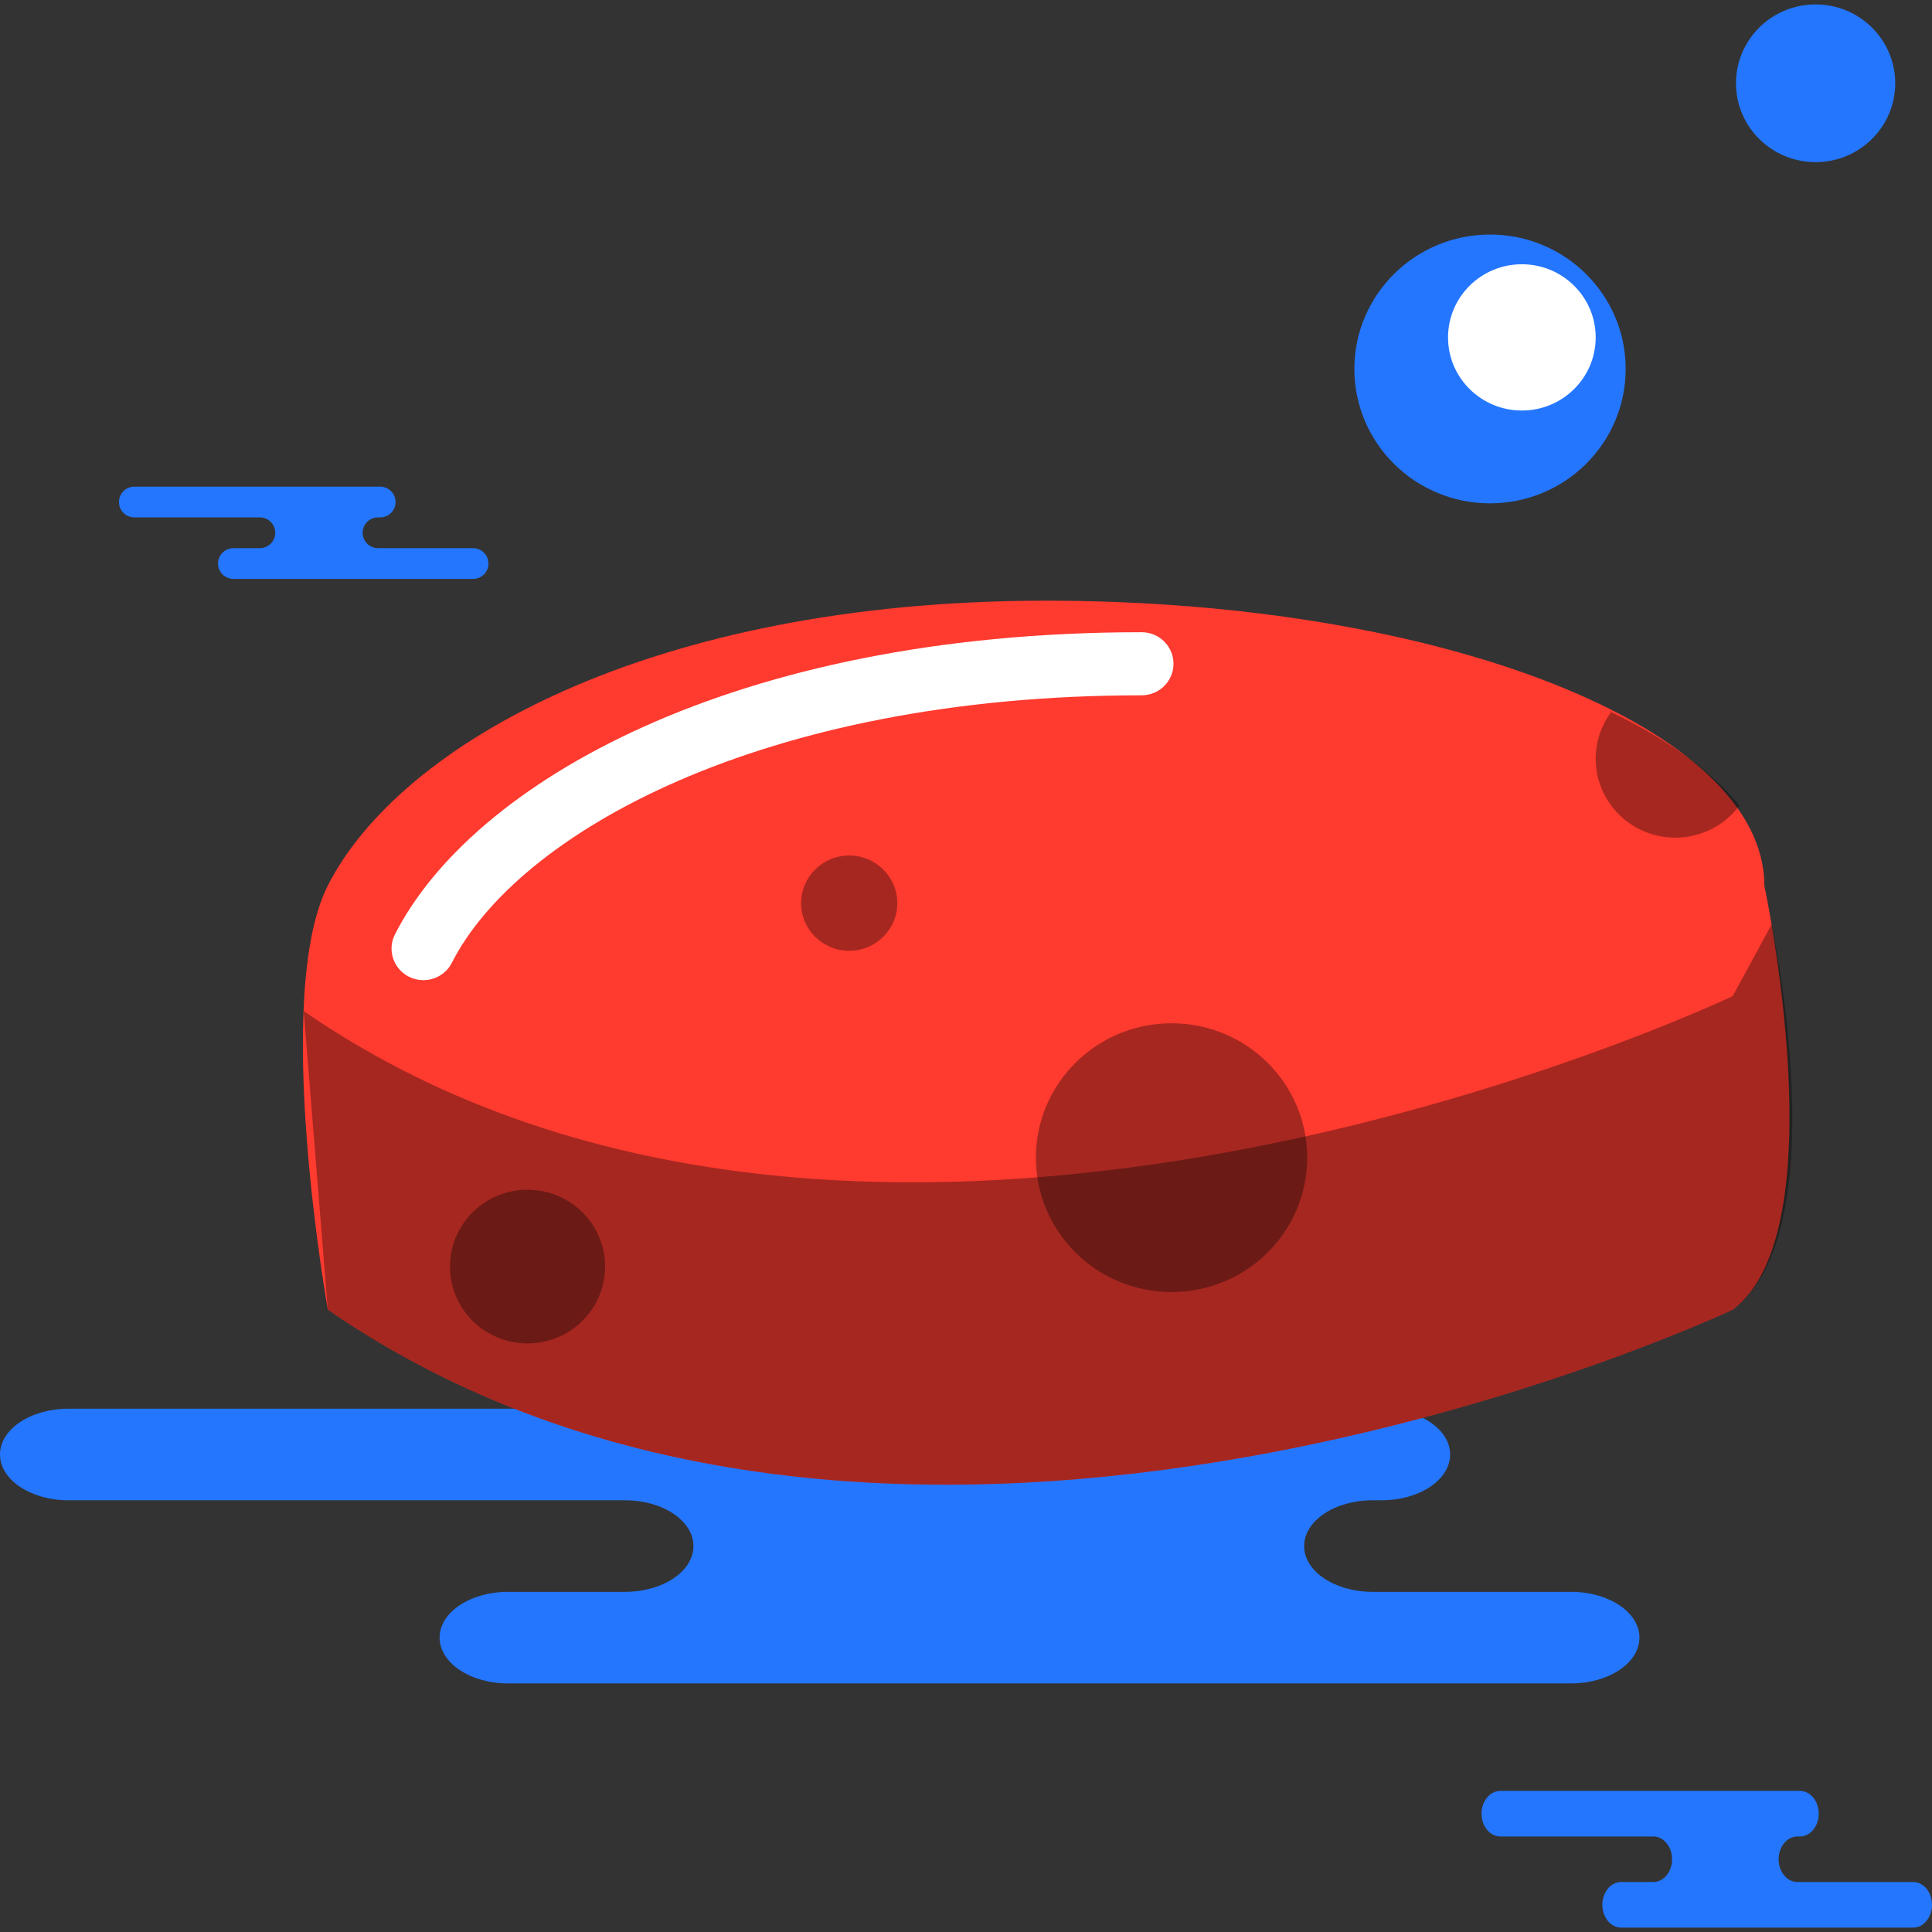 <?xml version="1.0" encoding="iso-8859-1"?>
<!-- Generator: Adobe Illustrator 19.1.0, SVG Export Plug-In . SVG Version: 6.00 Build 0)  -->
<svg version="1.1" id="Capa_1" xmlns="http://www.w3.org/2000/svg" xmlns:xlink="http://www.w3.org/1999/xlink" x="0px" y="0px"
	 viewBox="0 0 220.756 220.756" style="enable-background:new 0 0 220.756 220.756;" xml:space="preserve">
<rect x="0" y="0" width="220.756" height="220.756" fill="#333333" stroke="none"/>
<g>
	<g id="group-138svg">
		<path id="path-1_43_" style="fill:#2476FF;" d="M135.478,160.964h22.398c4.318,0,7.819,2.342,7.819,5.231
			c0,2.89-3.501,5.231-7.819,5.231h-1.043c-4.318,0-7.818,2.343-7.818,5.232c0,2.89,3.5,5.231,7.818,5.231h22.677
			c4.318,0,7.819,2.343,7.819,5.232c0,2.889-3.501,5.231-7.819,5.231h-57.862H58.052c-4.318,0-7.82-2.342-7.82-5.231
			c0-2.889,3.502-5.232,7.82-5.232h13.363c4.318,0,7.819-2.341,7.819-5.231c0-2.889-3.501-5.232-7.819-5.232H7.819
			C3.5,171.426,0,169.085,0,166.195c0-2.889,3.5-5.231,7.819-5.231h15.03H135.478z"/>
		<path id="path-2_43_" style="fill:#2476FF;" d="M38.386,55.605h5.048c0.973,0,1.762,0.787,1.762,1.758s-0.789,1.756-1.762,1.756
			h-0.235c-0.973,0-1.762,0.788-1.762,1.758s0.789,1.757,1.762,1.757H54.05c0.974,0,1.763,0.787,1.763,1.758
			s-0.789,1.758-1.763,1.758H41.01H26.677c-0.974,0-1.763-0.787-1.763-1.758s0.789-1.758,1.763-1.758h3.011
			c0.973,0,1.762-0.787,1.762-1.757s-0.789-1.758-1.762-1.758H15.356c-0.974,0-1.763-0.785-1.763-1.756s0.789-1.758,1.763-1.758
			h3.387H38.386z"/>
		<path id="path-3_43_" style="fill:#2476FF;" d="M199.511,204.634h6.154c1.187,0,2.149,1.166,2.149,2.604
			c0,1.437-0.962,2.602-2.149,2.602h-0.287c-1.186,0-2.148,1.166-2.148,2.603s0.962,2.603,2.148,2.603h13.229
			c1.188,0,2.149,1.165,2.149,2.602c0,1.44-0.961,2.605-2.149,2.605H202.71h-17.473c-1.187,0-2.148-1.165-2.148-2.605
			c0-1.437,0.961-2.602,2.148-2.602h3.671c1.187,0,2.148-1.166,2.148-2.603s-0.961-2.603-2.148-2.603h-17.473
			c-1.186,0-2.148-1.165-2.148-2.602c0-1.438,0.962-2.604,2.148-2.604h4.13H199.511z"/>
		<path id="path-4_43_" style="fill:#FF3A2F;" d="M37.459,101.182c8.153-16.057,36.744-32.546,82.071-32.546
			s82.07,14.571,82.07,32.546c0,0,8.439,39.511-3.617,48.468c0,0-95.245,44.992-160.524,0
			C37.459,149.65,31.046,113.815,37.459,101.182z"/>
		<path id="path-5_43_" style="fill:#FFFFFF;" d="M48.374,111.996c-0.547,0-1.106-0.122-1.631-0.383
			c-1.795-0.896-2.519-3.063-1.617-4.842c8.728-17.187,38.493-34.532,85.322-34.532c2.011,0,3.639,1.615,3.639,3.605
			c0,1.991-1.628,3.605-3.639,3.605c-43.496,0-71.345,15.843-78.819,30.562C50.99,111.271,49.707,111.996,48.374,111.996z"/>
		<path id="path-6_43_" style="opacity:0.35;fill:#020403;enable-background:new    ;" d="M34.703,115.534
			c65.278,44.991,163.28-1.716,163.28-1.716l4.444-8.177c0,0,7.612,35.052-4.444,44.009c0,0-95.245,44.992-160.524,0L34.703,115.534
			z"/>
		<path id="path-7_43_" style="fill:#2476FF;" d="M185.754,42.155c0,8.482-6.939,15.357-15.5,15.357s-15.501-6.875-15.501-15.357
			c0-8.48,6.94-15.353,15.501-15.353S185.754,33.675,185.754,42.155z"/>
		<path id="path-8_43_" style="fill:#FFFFFF;" d="M182.328,38.552c0,4.614-3.777,8.356-8.435,8.356
			c-4.659,0-8.436-3.742-8.436-8.356c0-4.617,3.777-8.357,8.436-8.357C178.551,30.195,182.328,33.935,182.328,38.552z"/>
		<path id="path-9_40_" style="opacity:0.35;fill:#020403;enable-background:new    ;" d="M149.365,132.277
			c0,8.482-6.939,15.356-15.5,15.356c-8.561,0-15.5-6.874-15.5-15.356c0-8.481,6.939-15.355,15.5-15.355
			C142.426,116.922,149.365,123.796,149.365,132.277z"/>
		<path id="path-10_36_" style="opacity:0.35;fill:#020403;enable-background:new    ;" d="M69.139,144.725
			c0,4.85-3.968,8.78-8.864,8.78c-4.895,0-8.863-3.93-8.863-8.78c0-4.85,3.968-8.782,8.863-8.782
			C65.171,135.943,69.139,139.875,69.139,144.725z"/>
		<path id="path-11_31_" style="opacity:0.35;fill:#020403;enable-background:new    ;" d="M102.528,103.196
			c0,3.006-2.461,5.444-5.495,5.444c-3.035,0-5.496-2.438-5.496-5.444c0-3.006,2.461-5.443,5.496-5.443
			C100.067,97.753,102.528,100.189,102.528,103.196z"/>
		<path id="path-12_27_" style="opacity:0.35;fill:#020403;enable-background:new    ;" d="M198.759,92.032
			c-2.973,4.012-8.666,4.878-12.716,1.933c-4.05-2.946-4.923-8.585-1.951-12.598C190.453,84.436,195.408,87.969,198.759,92.032z"/>
		<path id="path-13_21_" style="fill:#2476FF;" d="M216.553,9.514c0,4.977-4.073,9.012-9.097,9.012s-9.097-4.035-9.097-9.012
			s4.073-9.01,9.097-9.01S216.553,4.537,216.553,9.514z"/>
	</g>
</g>
<g>
</g>
<g>
</g>
<g>
</g>
<g>
</g>
<g>
</g>
<g>
</g>
<g>
</g>
<g>
</g>
<g>
</g>
<g>
</g>
<g>
</g>
<g>
</g>
<g>
</g>
<g>
</g>
<g>
</g>
</svg>
